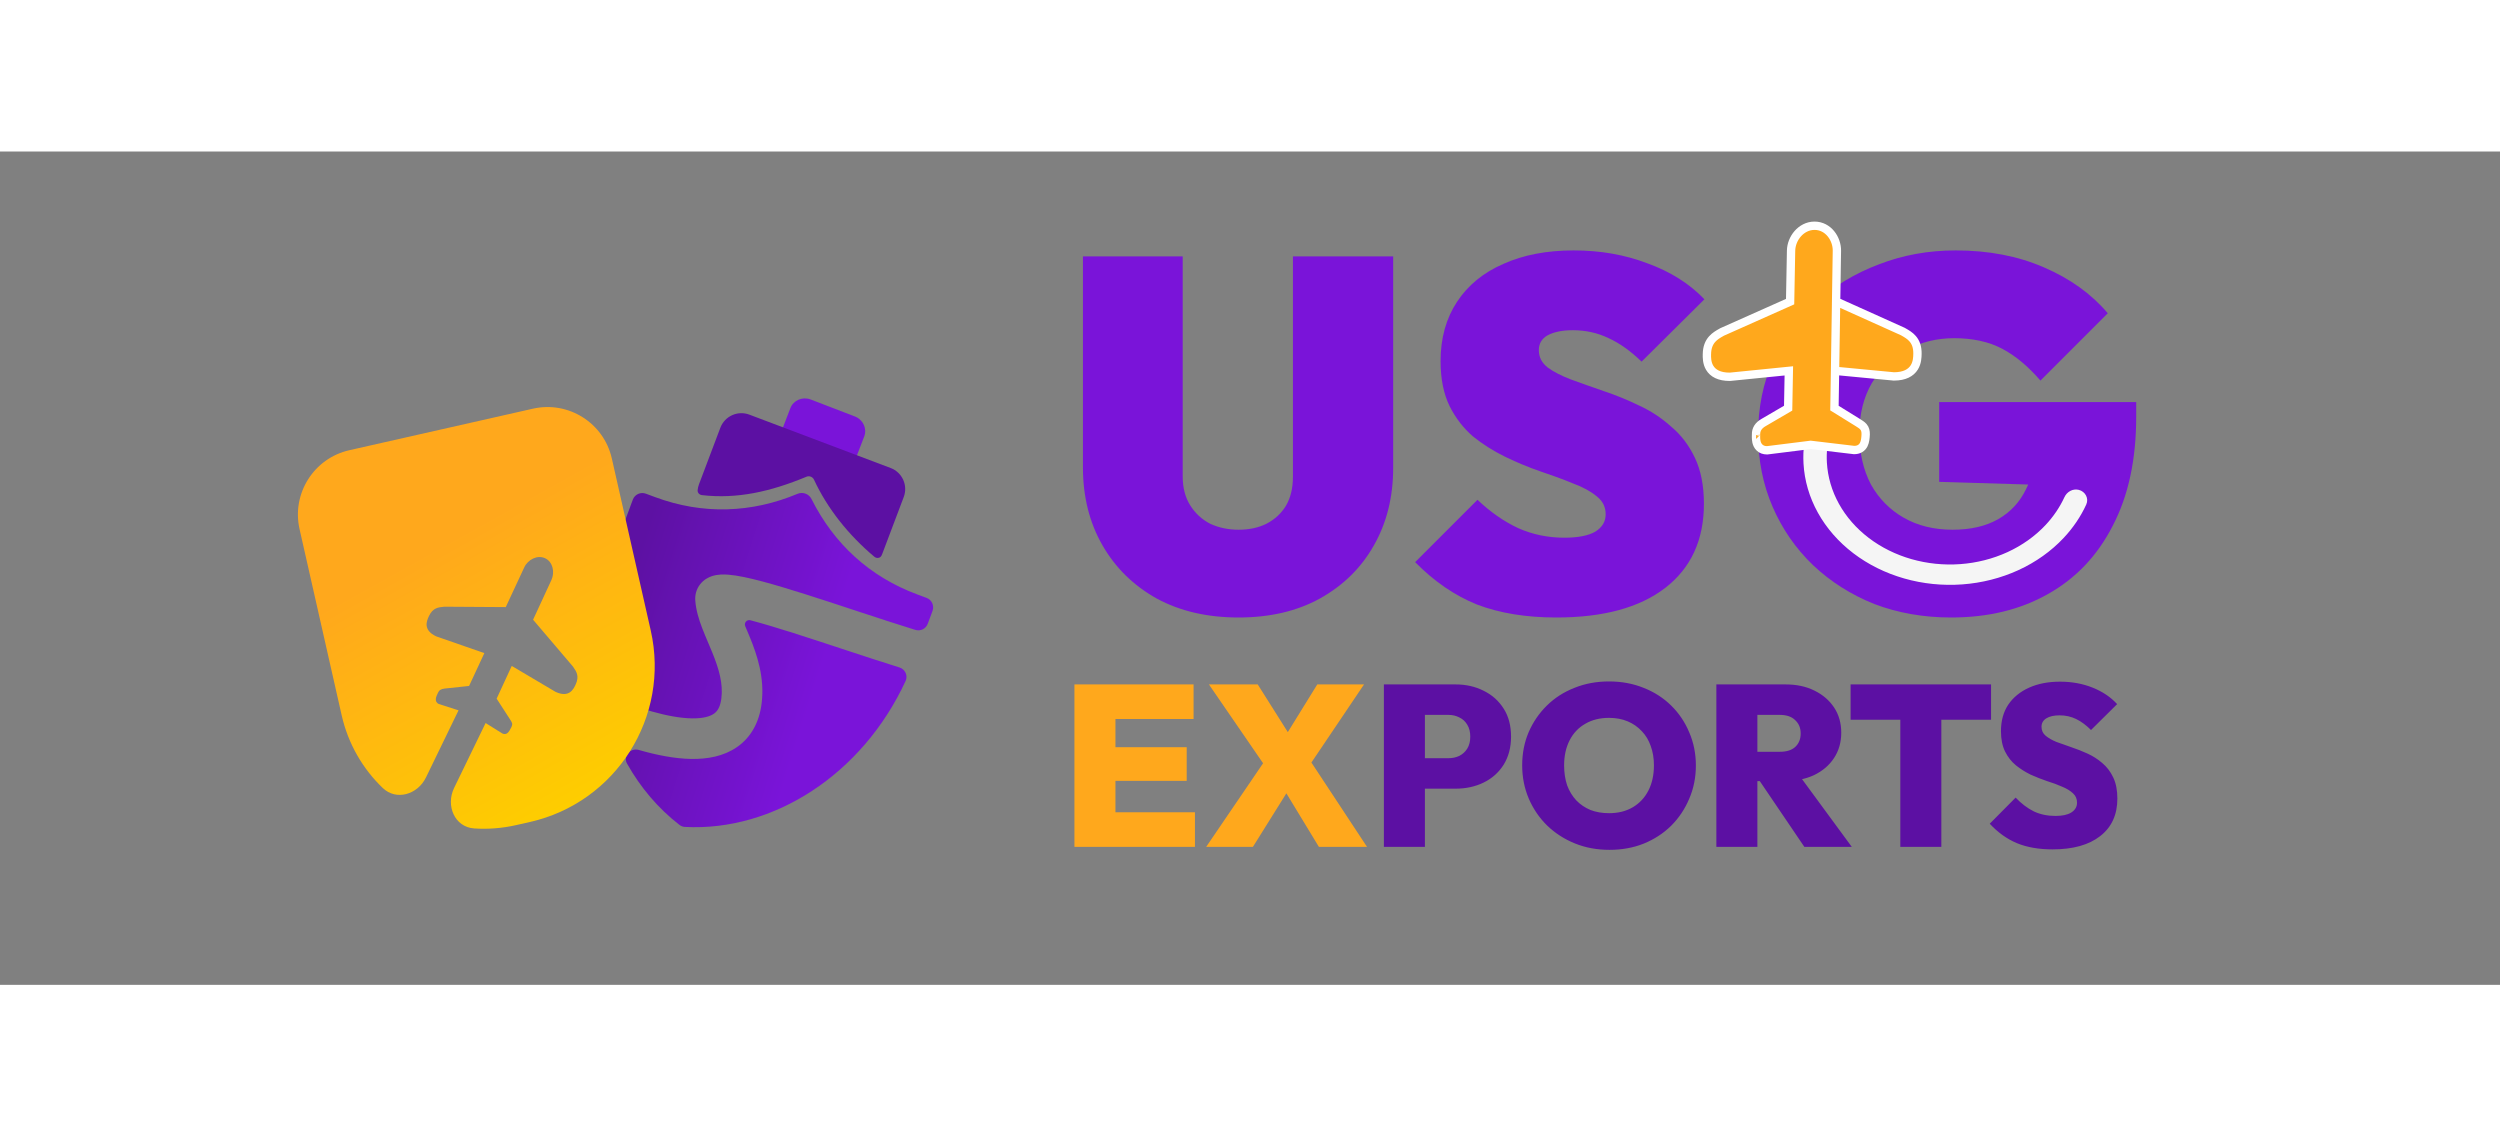 <svg width="2200" height="1000" viewBox="200 150 1500 500" fill="none" xmlns="http://www.w3.org/2000/svg">
<rect x="200" y="150" width="1500" height="500" fill="#808080" stroke="none"/>
<path fill-rule="evenodd" clip-rule="evenodd" d="M750.39 415.76L755.929 417.816C759.076 418.984 760.68 422.483 759.512 425.63L756.647 433.347C755.531 436.355 752.27 437.979 749.205 437.032C738.536 433.736 726.847 429.901 715.001 425.996L712.064 425.028C692.49 418.575 672.715 412.055 657.675 408.038C649.915 405.966 642.612 404.333 636.99 403.899C634.426 403.701 630.666 403.6 627.096 404.8C625.17 405.447 622.414 406.765 620.2 409.518C617.775 412.532 616.952 416.076 617.165 419.255C617.564 425.199 619.385 430.906 621.269 435.854C622.35 438.694 623.76 442.017 625.092 445.159L625.092 445.159C625.921 447.113 626.72 448.998 627.392 450.652C631.377 460.464 633.944 469.206 632.814 478.199C632.117 483.753 630.162 486.067 628.313 487.345C626.018 488.931 621.942 490.218 615.176 490.117C601.456 489.914 582.463 484.148 562.139 475.573V475.573C561.38 475.253 560.831 474.575 560.682 473.764C555.744 446.881 557.958 417.424 568.597 388.762C571.93 379.784 576.895 366.41 579.693 358.874C580.861 355.727 584.359 354.126 587.506 355.294L593.046 357.351C621.768 368.013 650.926 366.917 678.54 355.375C681.692 354.058 685.361 355.42 686.89 358.475C700.285 385.24 721.667 405.097 750.39 415.76ZM583.326 509.069C578.223 507.598 573.634 512.652 576.236 517.281C584.294 531.611 594.891 544.148 607.709 554.052C608.635 554.767 609.758 555.184 610.926 555.246C663.978 558.062 717.402 523.831 743.362 467.673C744.87 464.41 743.075 460.62 739.643 459.55C729.274 456.318 718.241 452.693 707.382 449.114L704.832 448.274L704.831 448.274C684.906 441.705 665.733 435.384 651.395 431.555C650.997 431.449 650.606 431.345 650.221 431.244C648.085 430.684 646.285 432.793 647.151 434.824V434.824C648.001 436.816 648.916 438.963 649.943 441.491C654.241 452.072 658.913 465.726 656.966 481.232C655.565 492.385 650.677 501.476 642.154 507.368C634.078 512.95 624.255 514.596 614.815 514.456C605.114 514.312 594.346 512.248 583.326 509.069Z" fill="url(#paint0_linear_33_696)"/>
<path fill-rule="evenodd" clip-rule="evenodd" d="M379.733 376.573C374.908 355.245 388.286 334.043 409.614 329.218L519.746 304.303C541.074 299.478 562.276 312.856 567.101 334.184L590.452 437.403C602.157 489.144 569.702 540.576 517.962 552.281L509.619 554.169C501.187 556.076 492.764 556.696 484.556 556.159C472.773 555.387 467.321 542.46 472.476 531.836L491.364 492.908L501.364 499.157C503.953 500.363 505.279 498.534 506.847 495.368C507.735 493.449 507.285 492.733 506.215 491.03C506.122 490.881 506.024 490.726 505.922 490.561L497.978 478.294L507.049 458.65L533.322 474.203C541.564 478.038 544.15 472.473 545.396 469.791L545.401 469.78C547.731 464.738 545.835 462.006 543.968 459.315C543.884 459.195 543.801 459.074 543.717 458.953L519.849 430.924L530.841 407.119C533.012 402.429 531.728 396.204 527.064 394.036C522.402 391.864 516.702 394.861 514.532 399.554L503.458 423.355L466.661 423.114C466.514 423.129 466.367 423.143 466.22 423.157C462.966 423.467 459.659 423.782 457.332 428.818C456.089 431.502 453.509 437.083 461.765 440.922L490.612 450.964L481.45 470.663L466.741 472.23C464.555 472.447 463.356 473.342 462.745 474.851C462.705 474.971 462.615 475.158 462.5 475.396C461.812 476.824 460.242 480.079 463.307 481.504L475.121 485.29L455.585 525.552C450.621 535.783 437.806 539.737 429.609 531.856C417.697 520.405 408.89 505.456 404.972 488.135L379.733 376.573Z" fill="url(#paint1_linear_33_696)"/>
<path d="M713.147 334.975C712.478 336.716 710.524 337.585 708.783 336.916L670.791 322.32C669.05 321.651 668.181 319.698 668.85 317.957L674.235 303.952C676.049 299.234 681.52 296.905 686.393 298.777L712.971 308.988C717.844 310.86 720.346 316.252 718.532 320.97L713.147 334.975Z" fill="#7A14D9"/>
<path fill-rule="evenodd" clip-rule="evenodd" d="M649.621 307.875C642.642 305.239 634.847 308.759 632.211 315.738L619.396 349.664C618.955 350.832 618.686 352.023 618.577 353.209C618.436 354.753 619.673 356.001 621.214 356.176C642.25 358.569 662.192 354.146 683.894 345.124C685.622 344.406 687.612 345.199 688.398 346.896C696.486 364.343 709.22 380.203 724.559 393.098C725.961 394.277 728.092 394.086 728.902 392.444C729.096 392.051 729.272 391.645 729.43 391.227L742.245 357.301C744.881 350.322 741.361 342.528 734.382 339.892L649.621 307.875Z" fill="#5C10A3"/>
<path d="M943.133 429.591C924.38 429.591 908.021 425.8 894.055 418.219C880.09 410.439 869.217 399.765 861.437 386.199C853.656 372.633 849.766 357.072 849.766 339.515V212.93H909.617V344.902C909.617 351.685 911.113 357.471 914.106 362.259C917.098 367.047 921.088 370.738 926.076 373.331C931.263 375.725 936.949 376.922 943.133 376.922C949.517 376.922 955.104 375.725 959.892 373.331C964.879 370.738 968.77 367.146 971.563 362.558C974.356 357.77 975.752 351.984 975.752 345.201V212.93H1035.9V339.815C1035.9 357.371 1032.01 372.932 1024.23 386.498C1016.65 399.865 1005.88 410.439 991.912 418.219C978.146 425.8 961.887 429.591 943.133 429.591ZM1133.78 429.591C1115.62 429.591 1099.76 426.998 1086.19 421.81C1072.83 416.424 1060.46 407.945 1049.09 396.374L1086.49 358.967C1094.27 366.348 1102.45 372.034 1111.03 376.024C1119.61 379.815 1128.79 381.71 1138.56 381.71C1146.74 381.71 1152.93 380.513 1157.12 378.119C1161.31 375.526 1163.4 372.034 1163.4 367.645C1163.4 363.256 1161.61 359.665 1158.01 356.872C1154.42 353.88 1149.64 351.286 1143.65 349.091C1137.87 346.697 1131.38 344.303 1124.2 341.909C1117.22 339.515 1110.23 336.622 1103.25 333.231C1096.27 329.839 1089.78 325.75 1083.8 320.961C1078.01 315.974 1073.33 309.889 1069.73 302.707C1066.14 295.325 1064.35 286.348 1064.35 275.774C1064.35 262.008 1067.64 250.138 1074.22 240.163C1080.81 230.187 1090.08 222.606 1102.05 217.419C1114.02 212.033 1128.09 209.339 1144.25 209.339C1160.21 209.339 1174.97 211.933 1188.54 217.12C1202.3 222.107 1213.68 229.29 1222.65 238.666L1184.95 276.073C1178.36 269.689 1171.78 265.001 1165.2 262.008C1158.61 258.816 1151.43 257.22 1143.65 257.22C1137.47 257.22 1132.48 258.218 1128.69 260.213C1125.1 262.208 1123.3 265.2 1123.3 269.19C1123.3 273.38 1125.1 276.871 1128.69 279.664C1132.28 282.258 1136.97 284.652 1142.75 286.846C1148.74 289.041 1155.22 291.335 1162.2 293.729C1169.39 296.123 1176.47 299.016 1183.45 302.408C1190.43 305.6 1196.82 309.789 1202.6 314.976C1208.59 319.964 1213.38 326.248 1216.97 333.829C1220.56 341.411 1222.35 350.588 1222.35 361.361C1222.35 383.107 1214.57 399.965 1199.01 411.935C1183.65 423.706 1161.91 429.591 1133.78 429.591Z" fill="#7A14D9"/>
<path d="M844.661 567.209V469.741H869.268V567.209H844.661ZM864.182 567.209V546.45H916.971V567.209H864.182ZM864.182 527.617V507.408H912.022V527.617H864.182ZM864.182 490.499V469.741H916.146V490.499H864.182ZM991.337 567.209L964.942 523.768H962.468L925.35 469.741H954.632L980.477 510.708H982.951L1020.21 567.209H991.337ZM923.701 567.209L959.168 515.107L978.552 524.317L951.745 567.209H923.701ZM983.501 521.568L964.117 512.22L990.375 469.741H1018.42L983.501 521.568Z" fill="#FFA81C"/>
<path d="M1049.85 532.291V514.007H1069.1C1071.48 514.007 1073.63 513.549 1075.56 512.632C1077.57 511.624 1079.18 510.158 1080.37 508.233C1081.56 506.309 1082.16 503.926 1082.16 501.085C1082.16 498.244 1081.56 495.861 1080.37 493.936C1079.18 491.92 1077.57 490.454 1075.56 489.537C1073.63 488.529 1071.48 488.025 1069.1 488.025H1049.85V469.741H1073.36C1079.59 469.741 1085.23 471.024 1090.27 473.59C1095.31 476.065 1099.29 479.639 1102.23 484.313C1105.16 488.896 1106.63 494.486 1106.63 501.085C1106.63 507.5 1105.16 513.091 1102.23 517.856C1099.29 522.53 1095.31 526.105 1090.27 528.579C1085.23 531.054 1079.59 532.291 1073.36 532.291H1049.85ZM1030.33 567.209V469.741H1054.94V567.209H1030.33ZM1165.69 568.996C1158.17 568.996 1151.26 567.713 1144.93 565.147C1138.61 562.581 1133.06 559.006 1128.3 554.424C1123.62 549.841 1119.96 544.48 1117.3 538.34C1114.64 532.108 1113.31 525.417 1113.31 518.269C1113.31 511.12 1114.6 504.522 1117.16 498.473C1119.82 492.332 1123.49 486.971 1128.16 482.389C1132.83 477.806 1138.33 474.278 1144.66 471.803C1150.98 469.237 1157.9 467.954 1165.42 467.954C1172.93 467.954 1179.85 469.237 1186.17 471.803C1192.5 474.278 1198 477.806 1202.67 482.389C1207.34 486.971 1210.96 492.332 1213.53 498.473C1216.19 504.613 1217.52 511.258 1217.52 518.406C1217.52 525.555 1216.19 532.199 1213.53 538.34C1210.96 544.48 1207.34 549.887 1202.67 554.561C1198 559.144 1192.5 562.718 1186.17 565.284C1179.94 567.759 1173.11 568.996 1165.69 568.996ZM1165.42 547C1170.91 547 1175.68 545.809 1179.71 543.426C1183.74 541.043 1186.86 537.698 1189.06 533.391C1191.26 529.083 1192.36 524.043 1192.36 518.269C1192.36 514.053 1191.72 510.204 1190.44 506.721C1189.24 503.238 1187.46 500.26 1185.07 497.785C1182.69 495.219 1179.85 493.249 1176.55 491.874C1173.25 490.499 1169.54 489.812 1165.42 489.812C1159.92 489.812 1155.15 491.003 1151.12 493.386C1147.09 495.677 1143.97 498.977 1141.77 503.284C1139.57 507.592 1138.47 512.587 1138.47 518.269C1138.47 522.668 1139.07 526.654 1140.26 530.229C1141.54 533.711 1143.37 536.736 1145.76 539.302C1148.14 541.776 1150.98 543.701 1154.28 545.076C1157.58 546.359 1161.29 547 1165.42 547ZM1249.35 527.754V510.158H1267.9C1271.94 510.158 1275.01 509.196 1277.11 507.271C1279.31 505.255 1280.41 502.551 1280.41 499.16C1280.41 495.861 1279.31 493.203 1277.11 491.187C1275.01 489.079 1271.94 488.025 1267.9 488.025H1249.35V469.741H1271.34C1277.94 469.741 1283.71 470.978 1288.66 473.453C1293.7 475.927 1297.64 479.318 1300.48 483.626C1303.33 487.933 1304.75 492.974 1304.75 498.748C1304.75 504.522 1303.28 509.608 1300.35 514.007C1297.51 518.315 1293.52 521.706 1288.39 524.18C1283.25 526.563 1277.25 527.754 1270.38 527.754H1249.35ZM1229.82 567.209V469.741H1254.43V567.209H1229.82ZM1282.61 567.209L1254.29 525.417L1276.43 520.056L1311.07 567.209H1282.61ZM1340.19 567.209V470.428H1364.8V567.209H1340.19ZM1310.36 490.912V469.741H1394.63V490.912H1310.36ZM1431.51 568.721C1423.35 568.721 1416.25 567.484 1410.2 565.009C1404.25 562.535 1398.79 558.64 1393.84 553.324L1409.38 537.652C1412.77 541.227 1416.39 543.976 1420.24 545.901C1424.09 547.734 1428.44 548.65 1433.3 548.65C1437.42 548.65 1440.58 547.963 1442.78 546.588C1445.08 545.122 1446.22 543.151 1446.22 540.677C1446.22 538.385 1445.4 536.507 1443.75 535.04C1442.1 533.482 1439.9 532.153 1437.15 531.054C1434.49 529.862 1431.51 528.762 1428.21 527.754C1425 526.654 1421.75 525.371 1418.45 523.905C1415.24 522.347 1412.27 520.468 1409.52 518.269C1406.86 516.069 1404.7 513.32 1403.05 510.02C1401.41 506.721 1400.58 502.643 1400.58 497.785C1400.58 491.553 1402.05 486.238 1404.98 481.839C1408 477.44 1412.17 474.049 1417.49 471.666C1422.8 469.283 1428.99 468.091 1436.05 468.091C1443.11 468.091 1449.61 469.283 1455.57 471.666C1461.53 474.049 1466.43 477.348 1470.28 481.564L1454.61 497.098C1451.67 494.165 1448.7 491.966 1445.67 490.499C1442.65 489.033 1439.35 488.3 1435.77 488.3C1432.38 488.3 1429.72 488.896 1427.8 490.087C1425.88 491.278 1424.91 492.974 1424.91 495.173C1424.91 497.373 1425.74 499.16 1427.39 500.535C1429.04 501.91 1431.19 503.147 1433.85 504.247C1436.6 505.255 1439.58 506.309 1442.78 507.408C1446.08 508.508 1449.34 509.791 1452.54 511.258C1455.75 512.724 1458.69 514.603 1461.34 516.894C1464.09 519.185 1466.29 522.072 1467.94 525.555C1469.59 529.037 1470.42 533.253 1470.42 538.202C1470.42 547.917 1466.98 555.432 1460.11 560.748C1453.32 566.063 1443.79 568.721 1431.51 568.721Z" fill="#5C10A3"/>
<path d="M1370.69 429.591C1354.14 429.591 1338.77 426.898 1324.61 421.511C1310.64 415.925 1298.37 408.144 1287.8 398.169C1277.43 388.194 1269.35 376.523 1263.56 363.156C1257.78 349.79 1254.88 335.226 1254.88 319.465C1254.88 303.505 1257.88 288.841 1263.86 275.475C1270.05 262.108 1278.52 250.537 1289.3 240.761C1300.27 230.786 1312.94 223.105 1327.3 217.718C1341.67 212.132 1357.03 209.339 1373.39 209.339C1393.14 209.339 1410.79 212.731 1426.36 219.514C1442.12 226.297 1454.89 235.474 1464.66 247.045L1424.26 287.445C1416.88 278.866 1409.2 272.482 1401.22 268.293C1393.24 264.103 1383.66 262.008 1372.49 262.008C1361.92 262.008 1352.34 264.402 1343.76 269.19C1335.18 273.779 1328.3 280.362 1323.11 288.941C1318.13 297.52 1315.63 307.595 1315.63 319.166C1315.63 330.737 1317.93 340.912 1322.51 349.69C1327.3 358.269 1333.89 364.952 1342.27 369.74C1350.64 374.528 1360.42 376.922 1371.59 376.922C1382.37 376.922 1391.44 374.827 1398.82 370.638C1406.21 366.448 1411.79 360.463 1415.58 352.682C1419.57 344.902 1421.57 335.725 1421.57 325.151L1462.57 351.186L1363.51 348.194V300.313H1481.72V309.29C1481.72 334.827 1477.03 356.573 1467.65 374.528C1458.48 392.483 1445.51 406.149 1428.75 415.526C1412.19 424.903 1392.84 429.591 1370.69 429.591Z" fill="#7A14D9"/>
<path d="M1293.44 308.913C1290.05 307.823 1286.35 309.49 1285.26 312.881C1282.72 320.759 1281.65 328.952 1282.1 337.149C1282.66 347.413 1285.6 357.474 1290.74 366.729C1295.87 375.985 1303.1 384.246 1311.98 391.021C1320.87 397.795 1331.24 402.944 1342.47 406.159C1353.69 409.374 1365.55 410.59 1377.33 409.734C1389.11 408.878 1400.57 405.968 1411.03 401.178C1421.48 396.387 1430.72 389.814 1438.19 381.852C1443.88 375.792 1448.45 369.022 1451.76 361.783C1453.44 358.113 1451.17 353.988 1447.26 353V353C1443.74 352.112 1440.17 354.109 1438.65 357.405C1435.87 363.437 1432.05 369.079 1427.31 374.133C1421.03 380.825 1413.26 386.349 1404.48 390.375C1395.69 394.4 1386.06 396.846 1376.16 397.565C1366.26 398.284 1356.3 397.262 1346.86 394.56C1337.43 391.859 1328.71 387.532 1321.25 381.839C1313.78 376.146 1307.7 369.203 1303.39 361.425C1299.07 353.647 1296.61 345.192 1296.13 336.567C1295.79 330.427 1296.47 324.289 1298.13 318.34C1299.22 314.436 1297.3 310.152 1293.44 308.913V308.913Z" fill="#F5F5F5"/>
<path d="M1301.02 281.583L1300.67 303.945L1314.75 312.664L1314.77 312.677L1314.79 312.691C1314.96 312.798 1315.13 312.907 1315.3 313.017C1315.71 313.277 1316.12 313.54 1316.46 313.778C1316.98 314.134 1317.54 314.568 1318.03 315.132C1319.14 316.421 1319.44 317.91 1319.41 319.633L1319.41 319.666L1319.41 319.699C1319.32 321.803 1319.13 324.07 1318.25 325.822C1317.77 326.776 1317.04 327.65 1315.99 328.26C1314.94 328.861 1313.77 329.095 1312.55 329.097L1312.4 329.097L1312.24 329.079L1286.42 326.002L1260.49 329.247L1260.33 329.266L1260.17 329.267C1258.36 329.271 1256.83 328.7 1255.7 327.603C1254.63 326.568 1254.13 325.277 1253.88 324.203C1253.64 323.119 1253.6 322.054 1253.6 321.267C1253.61 320.926 1253.62 320.61 1253.62 320.37C1253.63 320.331 1253.63 320.293 1253.63 320.258C1253.64 320.012 1253.63 319.933 1253.64 319.933C1253.64 319.933 1253.64 319.935 1253.64 319.938L1253.63 319.879L1253.63 319.803C1253.58 318.39 1253.89 316.999 1254.7 315.71C1255.5 314.453 1256.67 313.452 1258.1 312.627C1258.1 312.626 1258.11 312.624 1258.11 312.623L1272.89 303.988L1273.3 281.613L1238.12 285.151L1237.99 285.163L1237.87 285.164C1231.56 285.179 1227.76 283.047 1225.8 279.75C1224.05 276.821 1224.11 273.448 1224.14 271.689C1224.15 271.643 1224.15 271.597 1224.15 271.553C1224.21 267.51 1225.4 264.669 1227.31 262.535C1228.93 260.72 1231 259.544 1232.66 258.604C1232.83 258.507 1233 258.413 1233.16 258.32L1233.27 258.256L1233.39 258.203L1274.07 240.066L1274.64 209.562C1274.64 209.562 1274.64 209.561 1274.64 209.56C1274.7 205.804 1276.2 202.11 1278.63 199.333C1281.07 196.547 1284.58 194.544 1288.67 194.537C1296.95 194.516 1302.25 202.347 1302.14 209.568L1301.02 281.583ZM1301.02 281.583L1336.15 284.93L1336.28 284.942L1336.41 284.942C1342.72 284.929 1346.54 282.779 1348.57 279.53C1350.39 276.622 1350.44 273.273 1350.47 271.509C1350.47 271.46 1350.48 271.412 1350.48 271.366L1350.48 271.361C1350.54 267.318 1349.45 264.457 1347.58 262.301C1346 260.474 1343.94 259.297 1342.32 258.368C1342.15 258.272 1341.99 258.178 1341.83 258.087L1341.72 258.022L1341.6 257.968L1301.66 239.986L1302.14 209.57L1301.02 281.583Z" fill="#FFA81C" stroke="white" stroke-width="5"/>
<defs>
<linearGradient id="paint0_linear_33_696" x1="576.731" y1="411.122" x2="696.616" y2="449.142" gradientUnits="userSpaceOnUse">
<stop stop-color="#5D11A3"/>
<stop offset="1" stop-color="#7A14D9"/>
</linearGradient>
<linearGradient id="paint1_linear_33_696" x1="443.064" y1="397.327" x2="527.974" y2="550.016" gradientUnits="userSpaceOnUse">
<stop stop-color="#FFA81C"/>
<stop offset="1" stop-color="#FECD00"/>
</linearGradient>
</defs>
</svg>
